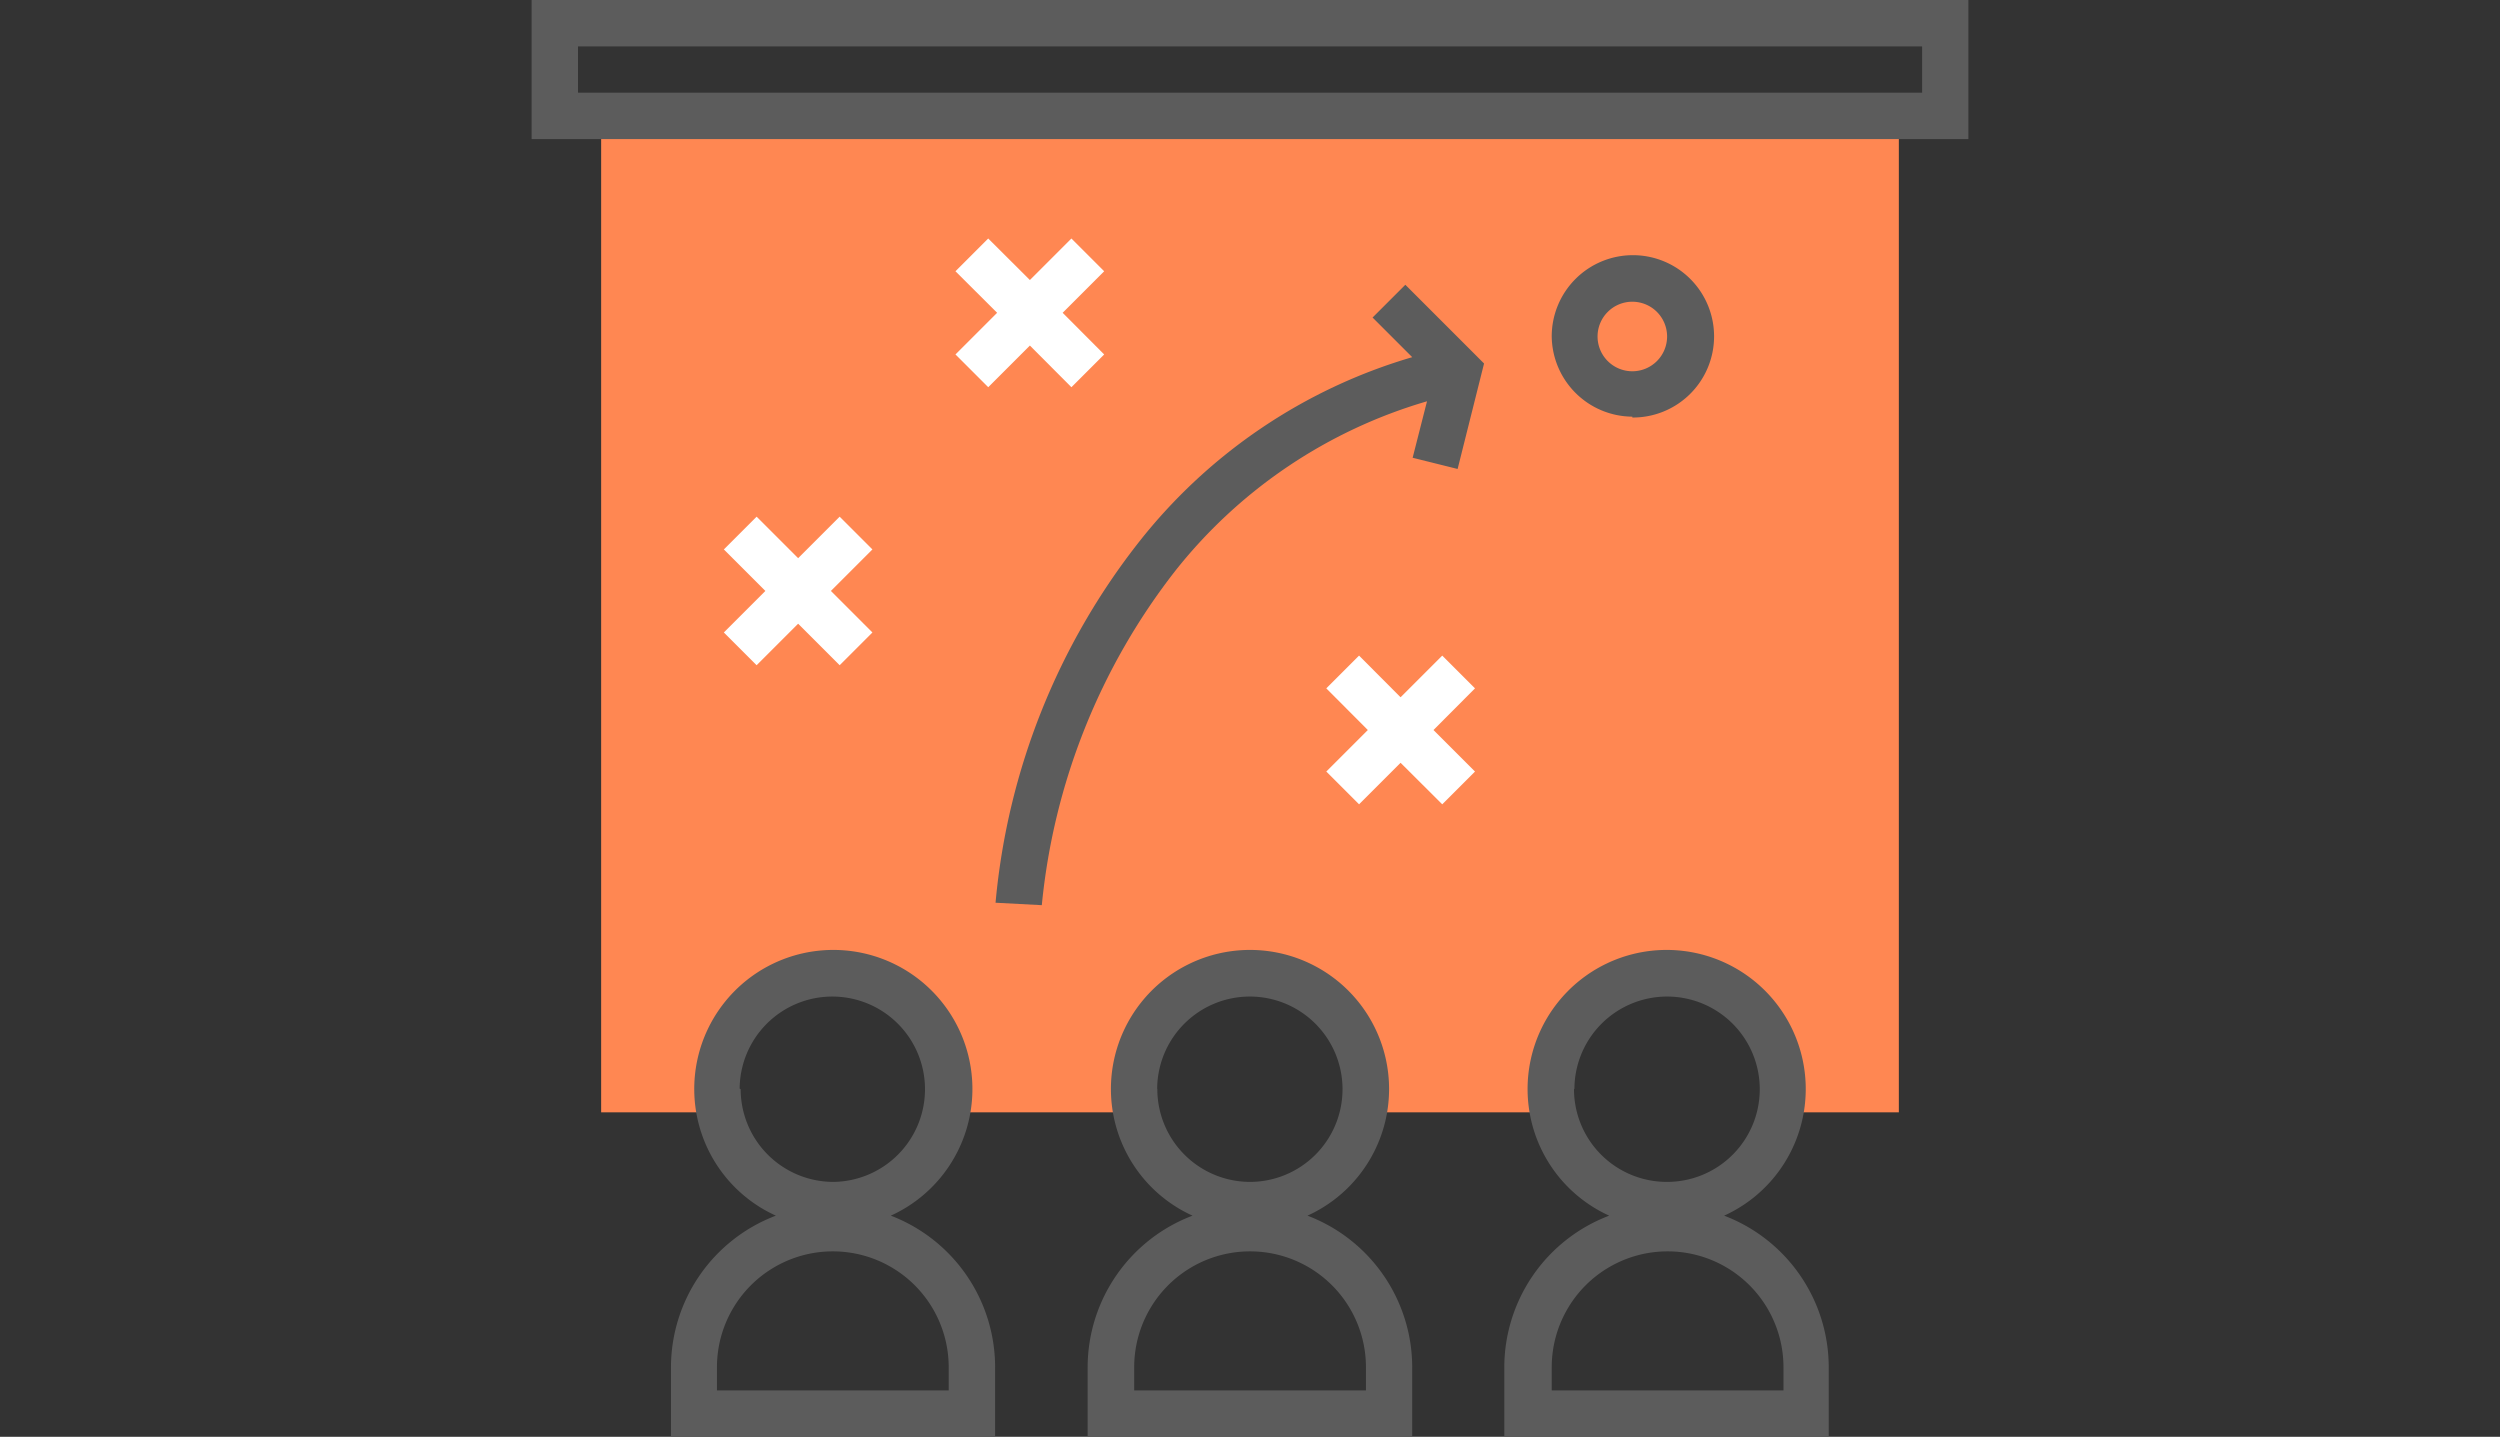 <svg xmlns="http://www.w3.org/2000/svg" width="174" height="100" viewBox="0 0 174 100"><rect x="0" y="0" width="174" height="100" fill="#333333" stroke="none"/><title>exp-5</title><g id="5dfa8073-f476-4fcf-9a5e-7788d8454407" data-name="Слой 2"><g id="d7f11c92-2dd4-4dce-bc38-21182ae67b32" data-name="Desktop_Content_W1194px"><g id="b88e4d80-9033-424d-94b8-9d244266de8d" data-name="Expertise"><g id="f57098d5-b569-4144-9ddc-4327a8004026" data-name="Content"><g id="03afd5cd-196d-45eb-af86-12cebae66f00" data-name="Risk Management"><g id="6fd92c78-2adc-42d2-8164-3d68e64d4519" data-name="Icon"><rect width="174" height="100" style="fill:none"/><path d="M41.84,8.06V77.42h8.23a8.06,8.06,0,1,1,15.8,0H79.1a8.06,8.06,0,1,1,15.8,0h13.23a8.06,8.06,0,1,1,15.8,0h8.23V8.06Z" style="fill:#ff8752"/><path d="M95.54,22.11l2.75,2.75a37.68,37.68,0,0,0-19,12.84,47.55,47.55,0,0,0-10,25.13l3.22.17A44.87,44.87,0,0,1,81.8,39.73,34.75,34.75,0,0,1,99.32,27.93l-1,3.93,3.13.78,1.84-7.34-5.48-5.48-2.28,2.28Z" style="fill:#5c5c5c"/><path d="M113.61,21a2.42,2.42,0,1,1-2.42,2.42A2.42,2.42,0,0,1,113.61,21Zm0,8.06A5.65,5.65,0,1,0,108,23.39,5.65,5.65,0,0,0,113.61,29Z" style="fill:#5c5c5c"/><polygon points="68.78 26.95 71.68 24.05 74.57 26.95 76.85 24.67 73.96 21.77 76.85 18.88 74.57 16.6 71.68 19.49 68.78 16.6 66.5 18.88 69.4 21.77 66.5 24.67 68.78 26.95 68.78 26.95" style="fill:#fff"/><polygon points="52.66 46.3 55.55 43.41 58.44 46.3 60.72 44.02 57.83 41.13 60.72 38.24 58.44 35.96 55.55 38.85 52.66 35.96 50.38 38.24 53.27 41.13 50.38 44.02 52.66 46.3 52.66 46.3" style="fill:#fff"/><polygon points="100.38 45.63 97.48 48.53 94.59 45.63 92.31 47.91 95.2 50.81 92.31 53.7 94.59 55.98 97.48 53.09 100.38 55.98 102.66 53.7 99.77 50.81 102.66 47.91 100.38 45.63 100.38 45.63" style="fill:#fff"/><path d="M133.77,6.45H40.23V3.23h93.55V6.45ZM37,0V9.68H137V0Z" style="fill:#5c5c5c"/><path d="M66,96.77H49.9V95.16a8.06,8.06,0,0,1,16.13,0v1.61Zm-14.52-21A6.45,6.45,0,1,1,58,82.26a6.46,6.46,0,0,1-6.45-6.45ZM62,84.61a9.68,9.68,0,1,0-8,0,11.3,11.3,0,0,0-7.3,10.55V100H69.26V95.16A11.3,11.3,0,0,0,62,84.61Z" style="fill:#5c5c5c"/><path d="M95.06,96.77H78.94V95.16a8.06,8.06,0,0,1,16.13,0v1.61Zm-14.52-21A6.45,6.45,0,1,1,87,82.26a6.46,6.46,0,0,1-6.45-6.45ZM91,84.61a9.68,9.68,0,1,0-8,0,11.3,11.3,0,0,0-7.3,10.55V100H98.29V95.16A11.3,11.3,0,0,0,91,84.61Z" style="fill:#5c5c5c"/><path d="M124.1,96.77H108V95.16a8.06,8.06,0,1,1,16.13,0v1.61Zm-14.52-21A6.45,6.45,0,1,1,116,82.26a6.46,6.46,0,0,1-6.45-6.45ZM120,84.61a9.68,9.68,0,1,0-8,0,11.3,11.3,0,0,0-7.3,10.55V100h22.58V95.16A11.3,11.3,0,0,0,120,84.61Z" style="fill:#5c5c5c"/></g></g></g></g></g></g></svg>